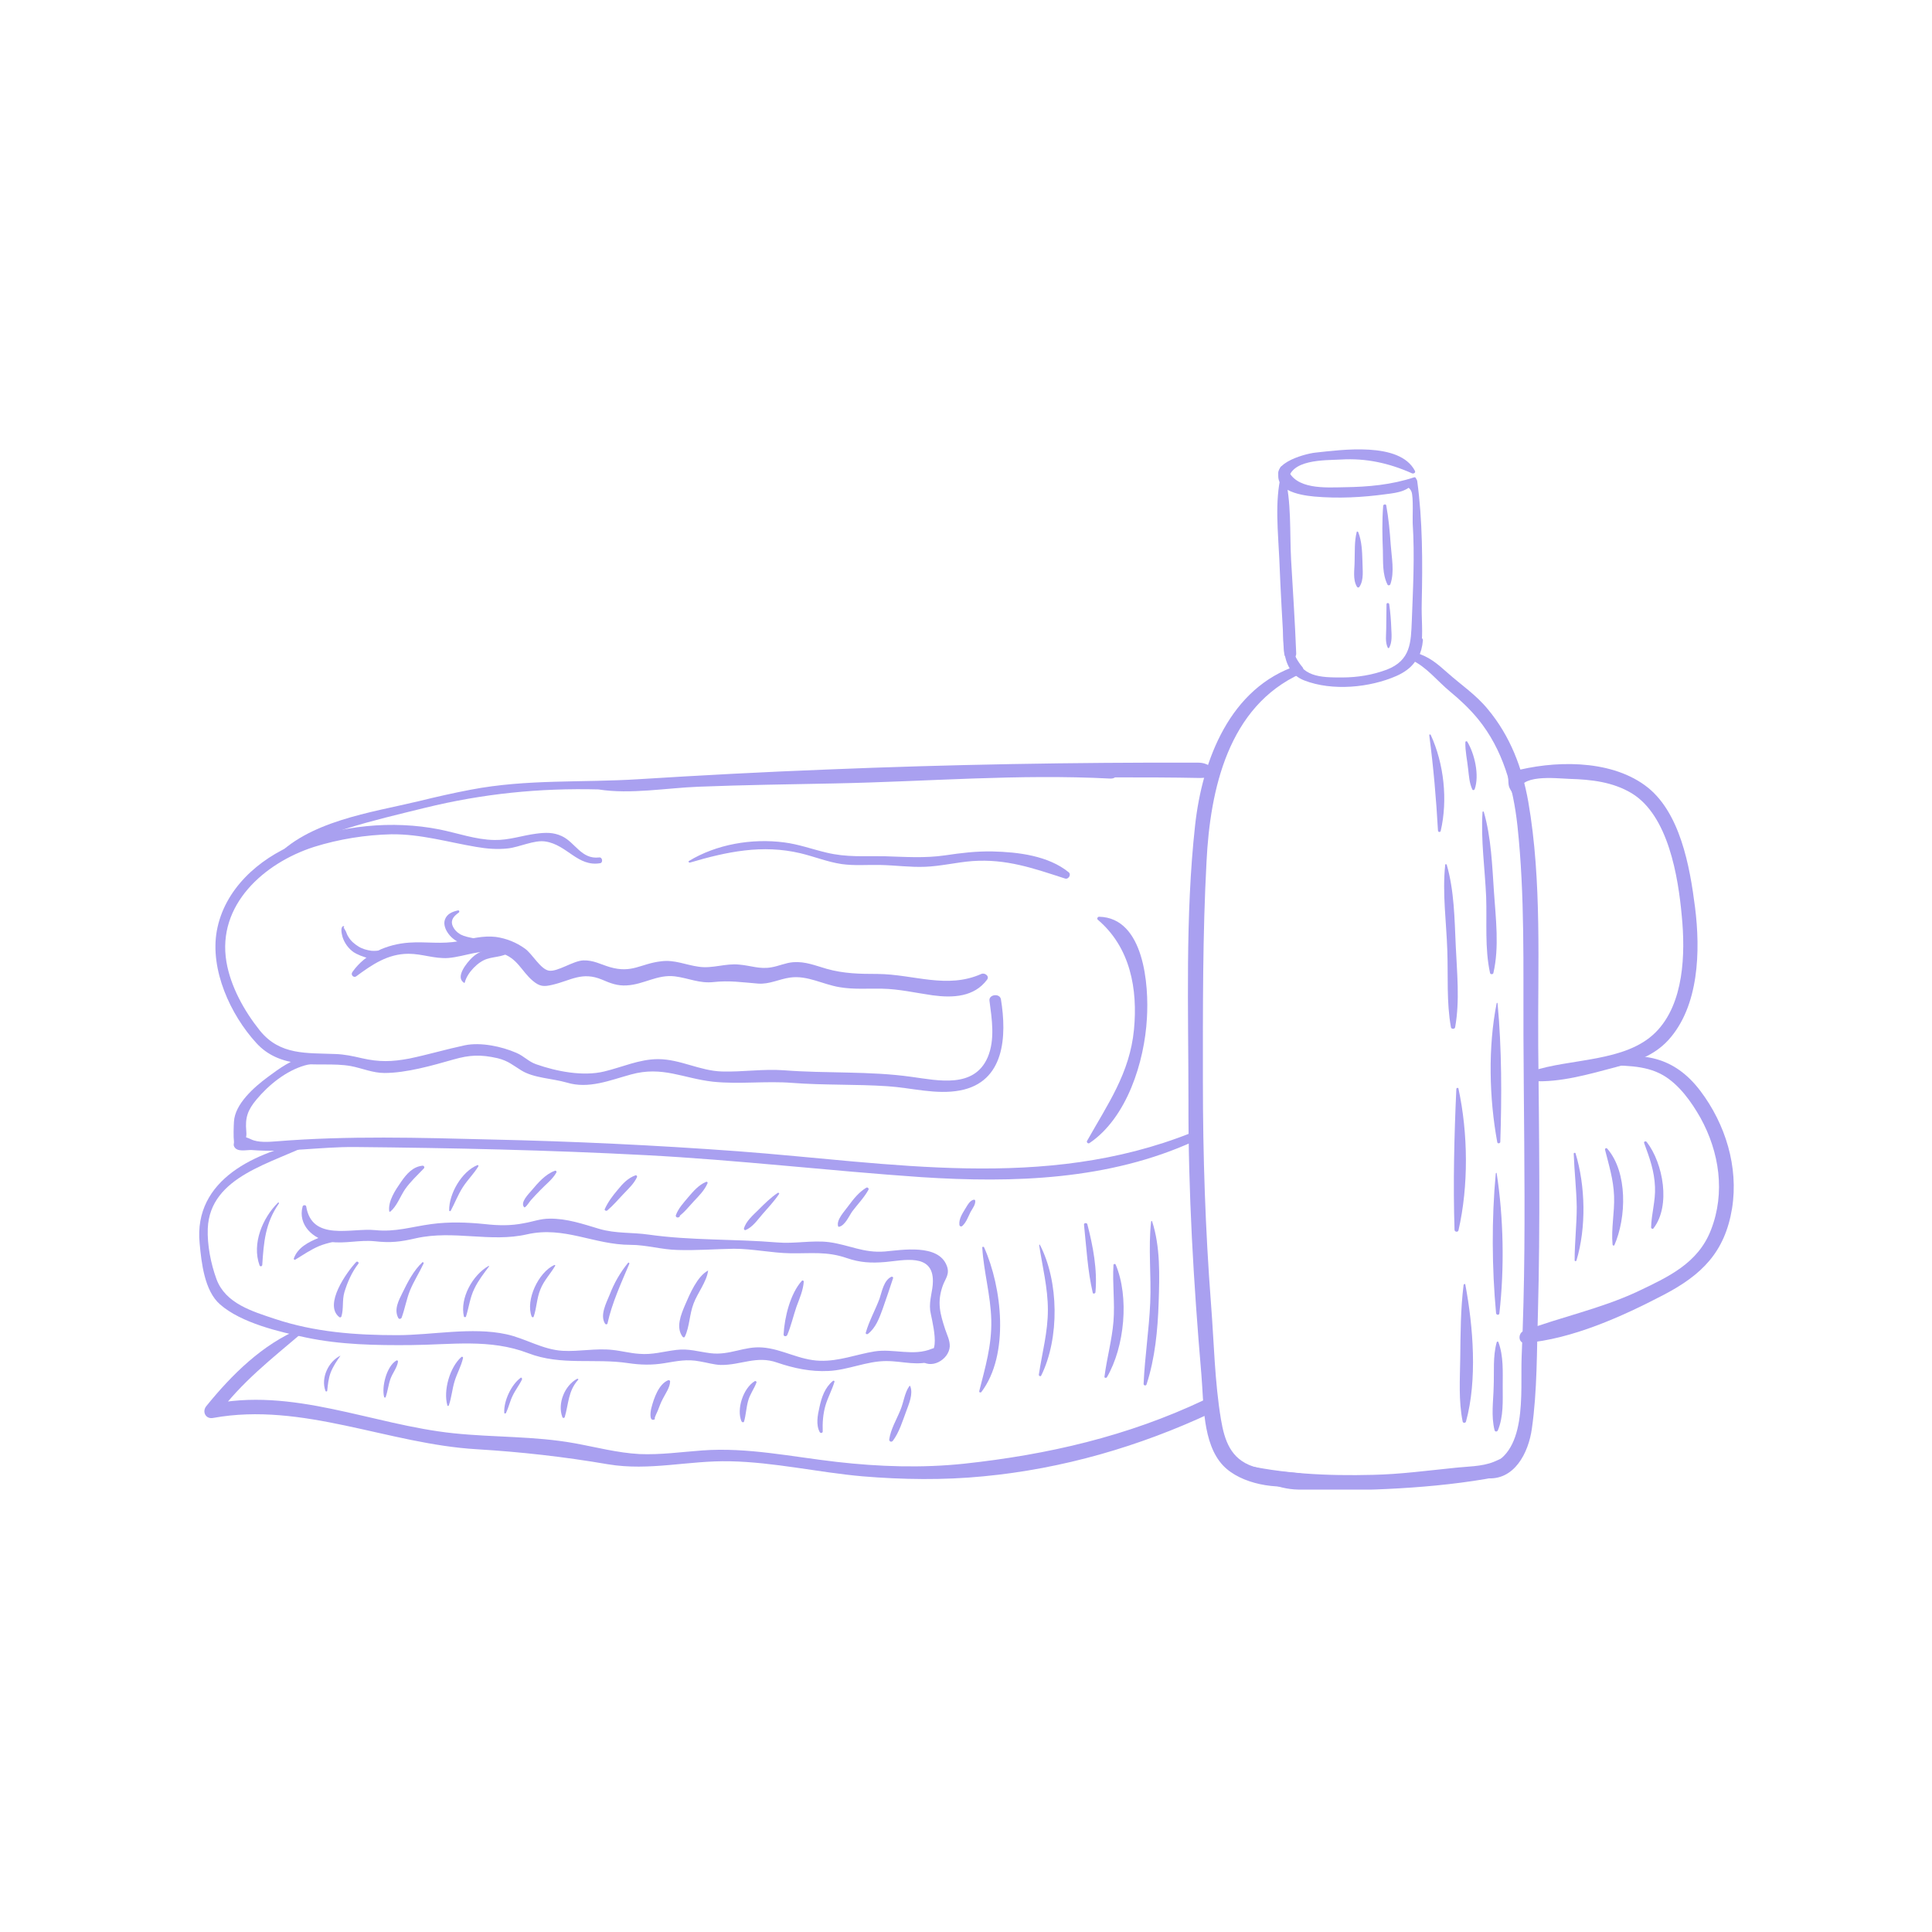 <svg xmlns="http://www.w3.org/2000/svg" xmlns:xlink="http://www.w3.org/1999/xlink" width="400" zoomAndPan="magnify" viewBox="0 0 300 300" height="400" preserveAspectRatio="xMidYMid meet" version="1.0"><defs><clipPath id="068e61fc44"><path d="M 191 226 L 236 226 L 236 231.301 L 191 231.301 Z M 191 226 " clip-rule="nonzero"/></clipPath></defs><path fill="#a9a0f0" d="M 200.152 100.754 C 200.152 102.156 200.434 103.09 201.086 104.352 C 201.227 104.027 201.367 103.652 201.508 103.324 C 190.992 106.738 186.691 118 185.57 128.191 C 184.027 142.258 184.543 156.703 184.543 170.816 C 184.496 185.074 185.336 199.238 186.551 213.445 C 186.926 217.793 186.691 224.148 189.918 227.562 C 192.723 230.504 198.328 231.348 202.117 230.551 C 203.191 230.32 202.816 228.871 201.883 228.777 C 199.453 228.496 196.926 228.496 194.543 227.703 C 191.086 226.531 190.148 223.684 189.59 220.41 C 188.609 214.52 188.516 208.492 188.047 202.508 C 187.16 190.918 186.785 179.512 186.785 167.875 C 186.785 156.516 186.738 145.156 187.348 133.801 C 187.906 122.582 190.711 109.68 202.023 104.586 C 202.348 104.445 202.488 103.887 202.258 103.605 C 201.508 102.719 200.992 101.781 200.621 100.66 C 200.527 100.426 200.152 100.473 200.152 100.754 Z M 200.152 100.754 " fill-opacity="1" fill-rule="nonzero"/><path fill="#a9a0f0" d="M 220.391 99.164 C 219.969 100.055 219.504 100.754 218.941 101.547 C 218.754 101.828 218.895 102.344 219.176 102.484 C 221.465 103.512 223.195 105.754 225.113 107.344 C 226.703 108.652 228.195 110.055 229.504 111.645 C 233.387 116.414 234.973 122.254 235.629 128.238 C 236.797 139.082 236.516 150.113 236.562 161.004 C 236.609 172.035 236.797 183.062 236.703 194.094 C 236.656 199.609 236.516 205.125 236.281 210.641 C 236.051 216.156 237.359 226.207 230.441 227.75 C 229.367 227.98 229.738 229.43 230.676 229.523 C 235.113 230.039 237.359 225.598 237.871 221.812 C 238.715 215.922 238.621 209.754 238.809 203.863 C 239.18 190.074 238.992 176.285 238.855 162.5 C 238.762 149.973 239.461 136.883 237.312 124.5 C 236.375 119.215 234.508 114.309 231.047 110.148 C 229.18 107.859 226.887 106.363 224.738 104.445 C 223.102 102.996 221.934 101.969 219.738 101.316 C 219.879 101.641 220.016 101.969 220.156 102.297 C 220.625 101.316 220.859 100.473 220.953 99.398 C 220.906 99.023 220.531 98.93 220.391 99.164 Z M 220.391 99.164 " fill-opacity="1" fill-rule="nonzero"/><g clip-path="url(#068e61fc44)"><path fill="#a9a0f0" d="M 192.066 227.562 C 194.73 229.523 198.234 231.254 201.602 231.301 C 206.184 231.395 210.809 231.441 215.391 231.207 C 220.391 230.973 225.672 230.504 230.629 229.664 C 232.824 229.289 235.16 228.777 235.066 226.254 C 235.066 226.16 234.973 226.066 234.879 226.066 C 233.617 226.113 233.105 226.531 231.938 227 C 230.066 227.75 227.824 227.703 225.812 227.934 C 221.605 228.355 217.492 228.918 213.238 229.012 C 206.09 229.195 199.125 228.871 192.16 227.234 C 192.02 227.234 191.926 227.469 192.066 227.562 Z M 192.066 227.562 " fill-opacity="1" fill-rule="nonzero"/></g><path fill="#a9a0f0" d="M 219.691 73.082 C 217.305 68.551 208.285 69.859 204.266 70.281 C 202.441 70.465 196.086 72.289 199.453 75.047 C 199.684 75.234 200.012 75.094 200.012 74.812 C 200.199 71.262 205.668 71.496 208.238 71.355 C 212.117 71.121 215.719 71.914 219.27 73.504 C 219.551 73.598 219.879 73.363 219.691 73.082 Z M 219.691 73.082 " fill-opacity="1" fill-rule="nonzero"/><path fill="#a9a0f0" d="M 219.598 74.113 C 216.09 75.281 212.445 75.609 208.754 75.656 C 205.855 75.703 201.086 76.074 199.918 72.758 C 199.777 72.336 199.031 72.102 198.797 72.617 C 197.301 76.074 201.602 76.871 204.078 77.102 C 207.816 77.43 211.512 77.242 215.25 76.73 C 217.121 76.496 218.895 76.262 219.832 74.484 C 219.969 74.301 219.785 74.066 219.598 74.113 Z M 219.598 74.113 " fill-opacity="1" fill-rule="nonzero"/><path fill="#a9a0f0" d="M 198.938 73.691 C 197.91 77.898 198.469 82.664 198.656 86.918 C 198.844 91.734 199.125 96.547 199.406 101.41 C 199.453 102.625 201.367 102.625 201.273 101.41 C 201.086 96.594 200.762 91.781 200.48 86.918 C 200.246 82.617 200.574 77.898 199.453 73.691 C 199.453 73.41 198.984 73.41 198.938 73.691 Z M 198.938 73.691 " fill-opacity="1" fill-rule="nonzero"/><path fill="#a9a0f0" d="M 215.672 75.887 C 217.168 75.75 218.566 74.906 219.176 76.355 C 219.504 77.195 219.316 80.609 219.363 81.262 C 219.691 86.359 219.41 91.406 219.223 96.453 C 219.082 99.727 219.082 102.531 215.344 103.98 C 213.102 104.82 210.762 105.195 208.379 105.195 C 205.105 105.195 201.883 105.195 200.945 101.27 C 200.434 99.117 200.48 96.922 199.918 94.727 C 199.824 94.398 199.359 94.492 199.359 94.816 C 199.359 98.559 198.375 104.074 202.535 105.66 C 206.883 107.344 212.68 106.785 216.84 104.961 C 221.98 102.672 220.625 98.559 220.766 93.602 C 220.906 87.387 220.906 80.797 220.062 74.672 C 220.016 74.438 219.785 74.113 219.504 74.254 C 218.195 74.766 216.887 75.188 215.578 75.656 C 215.531 75.703 215.531 75.887 215.672 75.887 Z M 215.672 75.887 " fill-opacity="1" fill-rule="nonzero"/><path fill="#a9a0f0" d="M 210.668 82.617 C 210.297 84.066 210.391 85.656 210.344 87.152 C 210.344 88.461 210.016 89.957 210.715 91.125 C 210.809 91.266 210.996 91.266 211.09 91.125 C 211.836 90.004 211.559 88.461 211.559 87.152 C 211.512 85.609 211.465 84.066 210.902 82.617 C 210.809 82.527 210.668 82.48 210.668 82.617 Z M 210.668 82.617 " fill-opacity="1" fill-rule="nonzero"/><path fill="#a9a0f0" d="M 214.781 78.551 C 214.594 80.891 214.641 83.18 214.734 85.516 C 214.781 87.293 214.641 89.117 215.438 90.75 C 215.531 90.984 215.855 90.891 215.902 90.703 C 216.559 88.789 216.09 86.594 215.949 84.582 C 215.812 82.527 215.625 80.516 215.25 78.461 C 215.203 78.227 214.781 78.32 214.781 78.551 Z M 214.781 78.551 " fill-opacity="1" fill-rule="nonzero"/><path fill="#a9a0f0" d="M 215.297 93.836 C 215.297 95.098 215.25 96.406 215.25 97.668 C 215.25 98.652 215.062 99.633 215.484 100.566 C 215.531 100.66 215.672 100.66 215.719 100.566 C 216.184 99.68 216.09 98.652 216.043 97.668 C 215.996 96.359 215.902 95.098 215.719 93.836 C 215.719 93.602 215.297 93.555 215.297 93.836 Z M 215.297 93.836 " fill-opacity="1" fill-rule="nonzero"/><path fill="#a9a0f0" d="M 235.863 123.145 C 235.77 120.152 241.426 120.852 243.715 120.945 C 247.078 121.039 250.445 121.414 253.391 123.191 C 259.047 126.648 260.59 136.09 261.148 142.258 C 261.711 148.055 261.523 155.859 257.082 160.301 C 252.41 164.977 243.809 164.32 237.871 166.332 C 237.031 166.613 237.172 167.828 238.059 167.875 C 242.312 168.105 246.754 166.797 250.82 165.723 C 253.949 164.883 256.801 163.949 259.047 161.516 C 263.859 156.234 264.047 147.59 263.207 140.906 C 262.41 134.641 260.914 125.902 255.398 121.926 C 249.793 117.859 241.145 118.094 234.789 119.824 C 234.461 119.918 234.133 120.293 234.18 120.664 C 234.273 122.301 234.18 122.02 235.02 123.422 C 235.301 123.703 235.91 123.562 235.863 123.145 Z M 235.863 123.145 " fill-opacity="1" fill-rule="nonzero"/><path fill="#a9a0f0" d="M 248.621 165.395 C 251.801 165.488 255.352 165.305 258.203 166.938 C 260.727 168.387 262.645 171.098 264.047 173.574 C 266.992 178.906 267.926 185.215 265.684 190.965 C 263.672 196.199 259 198.301 254.184 200.594 C 248.434 203.258 242.453 204.473 236.609 206.668 C 235.676 206.996 235.723 208.633 236.844 208.539 C 244.137 207.93 251.895 204.426 258.344 201.059 C 264.234 197.973 267.832 194.469 268.953 187.645 C 269.984 181.195 267.926 174.559 264.047 169.414 C 259.98 164.039 254.934 163.152 248.574 164.648 C 248.062 164.742 248.203 165.395 248.621 165.395 Z M 248.621 165.395 " fill-opacity="1" fill-rule="nonzero"/><path fill="#a9a0f0" d="M 169.164 177.504 C 175.008 173.574 177.719 164.836 178.09 158.152 C 178.418 153.012 177.672 142.492 170.66 142.352 C 170.426 142.352 170.285 142.68 170.473 142.82 C 175.52 147.121 176.688 153.57 176.082 159.883 C 175.426 166.66 172.016 171.426 168.789 177.176 C 168.695 177.363 168.93 177.641 169.164 177.504 Z M 169.164 177.504 " fill-opacity="1" fill-rule="nonzero"/><path fill="#a9a0f0" d="M 55.305 151.609 C 57.781 149.785 60.211 148.102 63.438 148.102 C 65.539 148.102 67.457 148.898 69.605 148.758 C 72.316 148.523 74.934 147.215 77.691 147.961 C 80.355 148.711 80.918 150.766 82.742 152.309 C 83.816 153.195 84.422 153.242 85.777 152.918 C 88.629 152.262 90.359 150.812 93.492 152.121 C 94.801 152.684 95.875 153.105 97.324 153.012 C 99.988 152.871 102.043 151.281 104.801 151.609 C 106.953 151.887 108.59 152.73 110.785 152.496 C 113.262 152.215 115.273 152.543 117.703 152.73 C 119.477 152.871 120.973 152.027 122.703 151.793 C 125.367 151.422 127.797 152.871 130.367 153.289 C 132.566 153.664 134.762 153.477 136.961 153.523 C 139.625 153.57 142.195 154.18 144.812 154.551 C 147.945 154.973 151.262 154.832 153.273 152.121 C 153.691 151.562 152.898 151 152.383 151.234 C 147.008 153.617 141.867 151.281 136.258 151.234 C 133.5 151.234 131.023 151.188 128.359 150.438 C 126.582 149.926 125.039 149.27 123.172 149.41 C 121.957 149.504 120.926 150.02 119.758 150.207 C 117.984 150.531 116.535 149.926 114.805 149.785 C 112.656 149.551 110.645 150.438 108.496 150.113 C 106.438 149.832 104.754 148.992 102.652 149.27 C 99.426 149.645 98.164 151.188 94.66 150.16 C 93.258 149.738 92.137 149.082 90.594 149.129 C 89.004 149.176 86.574 150.953 85.219 150.719 C 83.91 150.484 82.648 148.102 81.523 147.309 C 80.168 146.328 78.629 145.719 76.992 145.484 C 75.027 145.25 73.16 145.766 71.242 146.141 C 68.578 146.652 66.195 146.188 63.531 146.371 C 60.117 146.605 56.754 148.055 54.742 150.906 C 54.367 151.375 54.93 151.887 55.305 151.609 Z M 55.305 151.609 " fill-opacity="1" fill-rule="nonzero"/><path fill="#a9a0f0" d="M 71.102 141.371 C 70.262 141.559 69.418 141.887 69.094 142.773 C 68.812 143.523 69.188 144.41 69.652 145.016 C 70.168 145.719 70.914 146.234 71.758 146.512 C 72.457 146.746 73.672 147.168 74.234 146.465 C 74.281 146.371 74.328 146.281 74.281 146.188 C 74.094 145.859 73.812 145.766 73.438 145.672 C 72.785 145.531 72.176 145.438 71.523 145.109 C 70.961 144.785 70.496 144.316 70.262 143.707 C 69.934 142.773 70.543 142.215 71.242 141.699 C 71.383 141.605 71.336 141.324 71.102 141.371 Z M 71.102 141.371 " fill-opacity="1" fill-rule="nonzero"/><path fill="#a9a0f0" d="M 72.176 152.543 C 72.551 151.047 74.234 149.316 75.637 148.898 C 76.898 148.477 78.582 148.617 79.469 147.496 C 79.562 147.402 79.562 147.262 79.422 147.215 C 78.488 146.746 77.457 147.074 76.477 147.262 C 75.309 147.496 74.234 147.82 73.344 148.664 C 72.551 149.41 70.633 151.703 72.035 152.59 C 72.035 152.684 72.129 152.637 72.176 152.543 Z M 72.176 152.543 " fill-opacity="1" fill-rule="nonzero"/><path fill="#a9a0f0" d="M 53.34 143.988 C 53.387 143.988 53.434 143.941 53.434 143.941 C 53.434 143.941 53.434 143.941 53.434 143.895 C 53.434 143.801 53.34 143.801 53.293 143.801 C 52.781 144.035 53.105 145.156 53.199 145.531 C 53.527 146.512 54.137 147.309 54.93 147.867 C 55.77 148.43 59.324 149.879 59.371 147.82 C 59.371 147.727 59.277 147.637 59.184 147.637 C 58.668 147.59 58.203 147.684 57.688 147.637 C 56.988 147.543 56.285 147.355 55.676 146.98 C 55.07 146.605 54.508 146.141 54.137 145.531 C 53.949 145.25 53.809 144.926 53.715 144.645 C 53.715 144.645 53.293 143.895 53.34 143.988 C 53.293 143.988 53.34 144.035 53.34 143.988 Z M 53.34 143.988 " fill-opacity="1" fill-rule="nonzero"/><path fill="#a9a0f0" d="M 93.023 133.145 C 90.266 133.473 89.285 130.762 87.227 129.828 C 85.918 129.219 84.703 129.266 83.254 129.453 C 81.059 129.734 79.047 130.48 76.758 130.434 C 73.859 130.387 71.055 129.359 68.25 128.797 C 60.961 127.348 52.828 128.145 45.957 130.996 C 40.113 133.379 34.832 138.102 33.664 144.551 C 32.59 150.578 35.766 157.543 39.785 161.938 C 41.562 163.902 43.758 164.742 46.375 165.117 C 49.086 165.488 51.797 165.07 54.461 165.535 C 56.191 165.863 57.875 166.613 59.699 166.613 C 63.109 166.613 67.176 165.441 70.449 164.508 C 72.926 163.809 74.609 163.715 77.273 164.32 C 78.953 164.742 79.609 165.395 80.918 166.191 C 82.832 167.406 85.777 167.453 88.023 168.105 C 91.434 169.137 94.707 167.734 97.977 166.844 C 102.887 165.488 106.062 167.453 110.738 167.969 C 114.805 168.387 118.965 167.828 123.031 168.152 C 127.938 168.527 132.895 168.34 137.801 168.668 C 141.492 168.902 145.371 170.023 149.066 169.324 C 156.031 168.016 156.355 160.863 155.422 155.16 C 155.234 154.18 153.504 154.414 153.645 155.395 C 154.02 158.246 154.535 161.422 153.367 164.18 C 151.262 169.043 145.699 167.781 141.586 167.219 C 134.996 166.285 128.312 166.707 121.723 166.191 C 118.449 165.957 115.32 166.473 112.094 166.379 C 108.68 166.285 105.598 164.461 102.184 164.461 C 99.285 164.461 96.574 165.723 93.816 166.379 C 90.547 167.172 86.434 166.379 83.254 165.258 C 82.039 164.836 81.387 163.996 80.168 163.48 C 77.926 162.5 74.652 161.797 72.176 162.312 C 69.324 162.918 66.477 163.762 63.578 164.367 C 60.867 164.883 58.855 164.93 56.191 164.32 C 54.789 163.996 53.527 163.715 52.078 163.668 C 47.637 163.48 43.477 163.902 40.348 160.02 C 37.918 156.984 35.812 153.195 35.16 149.363 C 33.664 140.484 41.047 133.988 48.762 131.508 C 52.641 130.293 56.754 129.641 60.773 129.547 C 65.352 129.5 69.512 130.762 73.953 131.508 C 75.59 131.789 77.18 131.93 78.859 131.742 C 80.637 131.555 82.973 130.387 84.703 130.668 C 88.07 131.184 89.703 134.641 93.211 134.035 C 93.676 133.941 93.539 133.051 93.023 133.145 Z M 93.023 133.145 " fill-opacity="1" fill-rule="nonzero"/><path fill="#a9a0f0" d="M 107.141 133.941 C 112.84 132.258 118.355 131.09 124.293 132.492 C 126.441 133.004 128.5 133.848 130.695 134.172 C 132.707 134.453 134.668 134.266 136.68 134.312 C 139.016 134.359 141.352 134.688 143.645 134.594 C 146.121 134.5 148.551 133.895 150.98 133.707 C 156.262 133.332 160.469 134.828 165.379 136.418 C 165.891 136.605 166.406 135.809 165.938 135.438 C 162.762 132.863 158.086 132.305 154.113 132.211 C 151.59 132.164 149.254 132.445 146.773 132.816 C 143.551 133.285 140.559 133.051 137.332 132.957 C 134.25 132.91 131.445 133.145 128.359 132.398 C 126.164 131.883 124.012 131.09 121.77 130.809 C 116.766 130.152 111.254 131.09 106.953 133.707 C 106.859 133.754 106.953 133.988 107.141 133.941 Z M 107.141 133.941 " fill-opacity="1" fill-rule="nonzero"/><path fill="#a9a0f0" d="M 54.09 164.273 C 52.078 164.602 49.742 163.715 47.543 164.086 C 45.301 164.461 43.387 165.91 41.609 167.219 C 39.457 168.809 36.469 171.426 36.328 174.184 C 36.281 174.93 36.234 176.566 36.328 177.223 C 36.375 177.547 36.188 177.734 36.375 178.062 C 36.84 178.949 38.289 178.531 39.086 178.578 C 44.367 178.996 49.742 178.062 55.117 178.109 C 70.168 178.25 85.219 178.578 100.27 179.371 C 114.57 180.121 128.734 181.801 143.035 182.785 C 157.387 183.719 172.25 183.25 185.477 177.176 C 186.176 176.848 185.664 175.633 184.961 175.914 C 162.059 185.027 138.363 180.539 114.57 178.766 C 101.812 177.828 89.051 177.223 76.242 176.941 C 65.121 176.66 53.996 176.332 42.965 177.223 C 41.75 177.316 40.066 177.457 38.945 176.895 C 37.777 176.332 38.383 177.035 38.242 175.633 C 38.055 173.574 38.43 172.406 39.832 170.727 C 41.75 168.434 44.414 166.285 47.312 165.441 C 49.648 164.789 52.078 165.488 54.23 164.883 C 54.602 164.742 54.461 164.227 54.09 164.273 Z M 54.09 164.273 " fill-opacity="1" fill-rule="nonzero"/><path fill="#a9a0f0" d="M 46.984 187.363 C 46.234 190.168 48.574 192.414 51.285 192.832 C 53.527 193.16 55.816 192.504 58.156 192.738 C 60.68 193.02 62.176 192.832 64.605 192.273 C 70.496 190.965 76.148 192.973 81.852 191.664 C 87.648 190.355 92.23 193.301 97.93 193.301 C 100.363 193.301 102.746 194.047 105.223 194.094 C 108.168 194.188 111.066 193.953 113.965 193.906 C 116.906 193.906 119.805 194.562 122.75 194.609 C 125.93 194.656 128.406 194.281 131.492 195.355 C 133.547 196.059 135.277 196.152 137.473 195.965 C 140.23 195.73 144.906 194.516 144.859 198.957 C 144.859 200.453 144.25 201.855 144.438 203.488 C 144.578 204.613 146.449 211.016 143.504 209.988 C 142.848 209.754 142.43 210.641 142.848 211.109 C 144.484 212.793 147.336 211.156 147.477 209.098 C 147.523 208.164 147.055 207.277 146.773 206.434 C 145.98 204.004 145.465 202.227 146.402 199.609 C 146.82 198.488 147.523 197.836 147.008 196.527 C 145.699 193.113 140.09 194.094 137.426 194.328 C 134.109 194.609 131.863 193.301 128.734 192.879 C 126.07 192.551 123.406 193.16 120.695 192.926 C 114.012 192.367 107.324 192.645 100.734 191.711 C 98.117 191.336 95.641 191.57 93.07 190.824 C 90.547 190.074 88.023 189.188 85.312 189.234 C 83.91 189.234 82.742 189.703 81.387 189.934 C 79.281 190.355 77.41 190.309 75.262 190.074 C 72.504 189.793 69.746 189.703 66.988 190.074 C 63.855 190.496 61.426 191.336 58.25 191.012 C 54.555 190.637 48.434 192.832 47.543 187.316 C 47.5 187.082 47.031 187.082 46.984 187.363 Z M 46.984 187.363 " fill-opacity="1" fill-rule="nonzero"/><path fill="#a9a0f0" d="M 48.293 177.176 C 39.832 178.766 30.016 183.109 31 193.066 C 31.277 196.059 31.746 200.453 34.176 202.555 C 37.496 205.453 43.387 206.809 47.543 207.695 C 52.875 208.816 58.344 208.91 63.809 208.863 C 70.074 208.816 76.055 207.836 82.039 210.129 C 87.133 212.09 92.277 210.875 97.559 211.668 C 99.473 211.949 101.25 211.996 103.211 211.668 C 105.176 211.344 106.672 211.016 108.633 211.391 C 109.758 211.574 110.785 211.902 111.906 211.949 C 115.039 211.996 117.469 210.453 120.648 211.574 C 123.266 212.465 125.883 213.023 128.641 212.883 C 131.676 212.746 134.574 211.344 137.613 211.344 C 140.324 211.344 142.523 212.23 145.188 211.203 C 146.262 210.781 145.793 208.957 144.719 209.426 C 141.82 210.641 138.781 209.379 135.789 209.848 C 132.941 210.312 130.32 211.391 127.332 211.297 C 124.105 211.203 121.488 209.473 118.402 209.238 C 115.551 209.004 113.309 210.5 110.316 210.125 C 108.449 209.895 106.953 209.379 105.035 209.613 C 103.027 209.848 101.297 210.406 99.238 210.219 C 97.836 210.129 96.48 209.754 95.078 209.613 C 92.508 209.332 89.938 209.895 87.367 209.754 C 84.234 209.566 81.617 207.836 78.629 207.184 C 73.254 206.016 67.129 207.324 61.66 207.324 C 55.211 207.324 48.855 206.855 42.684 204.797 C 39.18 203.629 35.02 202.414 33.617 198.629 C 32.727 196.199 32.168 193.301 32.262 190.777 C 32.59 182.551 42.449 180.633 48.434 177.504 C 48.621 177.41 48.48 177.129 48.293 177.176 Z M 48.293 177.176 " fill-opacity="1" fill-rule="nonzero"/><path fill="#a9a0f0" d="M 45.863 195.59 C 47.078 194.844 48.246 194.047 49.555 193.488 C 50.957 192.926 52.359 192.738 53.762 192.273 C 53.996 192.18 54.09 191.945 53.902 191.758 C 52.734 190.543 50.77 191.664 49.461 192.227 C 47.871 192.879 46.234 193.723 45.629 195.402 C 45.582 195.543 45.723 195.684 45.863 195.59 Z M 45.863 195.59 " fill-opacity="1" fill-rule="nonzero"/><path fill="#a9a0f0" d="M 46.656 206.293 C 40.766 208.727 36 213.445 32.027 218.352 C 31.324 219.242 31.98 220.41 33.102 220.176 C 46.984 217.652 60.305 224.242 74.047 225.039 C 80.965 225.457 87.602 226.207 94.426 227.375 C 100.875 228.449 106.906 226.766 113.355 226.906 C 120.273 227.047 127.051 228.637 133.922 229.242 C 140.09 229.758 146.543 229.852 152.711 229.242 C 165.004 228.074 176.922 224.617 188.094 219.383 C 189.402 218.773 188.281 216.766 186.926 217.418 C 175.055 223.027 162.715 225.879 149.719 227.281 C 143.129 227.98 136.445 227.75 129.902 227 C 122.938 226.207 116.066 224.711 109.055 225.223 C 105.832 225.457 102.559 225.926 99.285 225.785 C 95.875 225.598 92.555 224.711 89.191 224.102 C 82.973 222.98 76.711 223.215 70.449 222.559 C 57.781 221.25 45.395 215.27 32.496 218.121 C 32.914 218.633 33.336 219.195 33.758 219.707 C 37.496 214.613 42.215 210.969 46.984 206.902 C 47.219 206.621 46.938 206.152 46.656 206.293 Z M 46.656 206.293 " fill-opacity="1" fill-rule="nonzero"/><path fill="#a9a0f0" d="M 152.523 193.723 C 152.758 197.508 153.832 201.152 153.926 204.984 C 154.02 208.863 152.992 212.324 152.055 216.016 C 152.012 216.203 152.242 216.297 152.383 216.156 C 156.777 210.359 155.609 199.938 152.805 193.676 C 152.711 193.535 152.523 193.582 152.523 193.723 Z M 152.523 193.723 " fill-opacity="1" fill-rule="nonzero"/><path fill="#a9a0f0" d="M 161.359 193.348 C 161.871 196.711 162.715 199.984 162.715 203.395 C 162.715 206.855 161.824 210.035 161.312 213.445 C 161.266 213.633 161.59 213.82 161.684 213.586 C 164.535 207.789 164.441 198.957 161.453 193.254 C 161.453 193.254 161.359 193.254 161.359 193.348 Z M 161.359 193.348 " fill-opacity="1" fill-rule="nonzero"/><path fill="#a9a0f0" d="M 168.324 190.168 C 168.695 193.676 168.883 197.32 169.68 200.73 C 169.723 200.965 170.051 200.871 170.098 200.684 C 170.426 197.18 169.723 193.488 168.836 190.074 C 168.742 189.84 168.277 189.887 168.324 190.168 Z M 168.324 190.168 " fill-opacity="1" fill-rule="nonzero"/><path fill="#a9a0f0" d="M 172.902 196.387 C 172.715 199.328 173.137 202.227 172.902 205.172 C 172.668 208.07 171.875 210.875 171.5 213.773 C 171.453 213.961 171.781 214.008 171.875 213.867 C 174.633 209.145 175.379 201.387 173.23 196.34 C 173.137 196.199 172.902 196.293 172.902 196.387 Z M 172.902 196.387 " fill-opacity="1" fill-rule="nonzero"/><path fill="#a9a0f0" d="M 178.746 189.656 C 178.277 193.816 178.793 198.113 178.605 202.32 C 178.418 206.527 177.766 210.688 177.578 214.895 C 177.578 215.176 177.996 215.223 178.043 214.941 C 179.352 210.922 179.773 206.527 179.914 202.273 C 180.055 198.113 180.195 193.582 178.887 189.609 C 178.887 189.562 178.793 189.609 178.746 189.656 Z M 178.746 189.656 " fill-opacity="1" fill-rule="nonzero"/><path fill="#a9a0f0" d="M 151.262 186.289 C 150.609 186.336 150.188 187.223 149.859 187.738 C 149.438 188.438 148.879 189.281 148.973 190.168 C 148.973 190.402 149.254 190.543 149.438 190.355 C 150.047 189.793 150.328 188.953 150.699 188.207 C 150.98 187.691 151.59 186.945 151.402 186.336 C 151.355 186.336 151.309 186.289 151.262 186.289 Z M 151.262 186.289 " fill-opacity="1" fill-rule="nonzero"/><path fill="#a9a0f0" d="M 244.367 179.137 C 244.461 181.895 244.789 184.652 244.836 187.41 C 244.836 190.168 244.508 192.926 244.508 195.684 C 244.508 195.871 244.742 195.871 244.789 195.73 C 246.332 190.637 246.191 184.141 244.648 179.09 C 244.602 178.949 244.367 178.996 244.367 179.137 Z M 244.367 179.137 " fill-opacity="1" fill-rule="nonzero"/><path fill="#a9a0f0" d="M 250.68 193.348 C 252.547 189.094 252.781 182.035 249.559 178.344 C 249.418 178.203 249.184 178.344 249.23 178.531 C 249.836 180.961 250.539 183.156 250.633 185.727 C 250.727 188.254 250.164 190.73 250.398 193.254 C 250.398 193.395 250.586 193.488 250.68 193.348 Z M 250.68 193.348 " fill-opacity="1" fill-rule="nonzero"/><path fill="#a9a0f0" d="M 255.305 177.504 C 256.148 179.793 256.895 181.848 256.988 184.328 C 257.082 186.477 256.43 188.484 256.383 190.59 C 256.383 190.777 256.66 190.918 256.754 190.73 C 259.465 187.223 258.25 180.633 255.727 177.363 C 255.586 177.129 255.211 177.223 255.305 177.504 Z M 255.305 177.504 " fill-opacity="1" fill-rule="nonzero"/><path fill="#a9a0f0" d="M 138.41 198.254 C 137.238 198.816 136.961 200.5 136.586 201.621 C 135.93 203.395 134.949 205.125 134.434 206.949 C 134.391 207.137 134.621 207.23 134.762 207.137 C 136.023 206.152 136.539 204.66 137.055 203.258 C 137.613 201.668 138.176 200.031 138.688 198.441 C 138.688 198.301 138.547 198.207 138.41 198.254 Z M 138.41 198.254 " fill-opacity="1" fill-rule="nonzero"/><path fill="#a9a0f0" d="M 122.234 207.324 C 122.844 205.875 123.172 204.379 123.684 202.883 C 124.152 201.621 124.715 200.359 124.809 199.004 C 124.809 198.863 124.621 198.77 124.527 198.863 C 122.703 200.871 121.816 204.566 121.676 207.23 C 121.676 207.555 122.098 207.555 122.234 207.324 Z M 122.234 207.324 " fill-opacity="1" fill-rule="nonzero"/><path fill="#a9a0f0" d="M 109.898 197.32 C 108.262 198.207 107.094 200.965 106.391 202.602 C 105.738 204.145 104.895 206.152 106.016 207.602 C 106.109 207.695 106.297 207.695 106.344 207.555 C 107.094 205.969 107.047 204.098 107.699 202.414 C 108.309 200.777 109.711 199.051 109.945 197.367 C 109.988 197.32 109.945 197.273 109.898 197.32 Z M 109.898 197.32 " fill-opacity="1" fill-rule="nonzero"/><path fill="#a9a0f0" d="M 97.512 196.105 C 96.297 197.602 95.359 199.238 94.66 201.059 C 94.145 202.32 93.117 204.238 93.957 205.547 C 94.051 205.688 94.285 205.688 94.332 205.5 C 95.035 202.32 96.434 199.281 97.699 196.293 C 97.789 196.152 97.652 195.965 97.512 196.105 Z M 97.512 196.105 " fill-opacity="1" fill-rule="nonzero"/><path fill="#a9a0f0" d="M 86.059 196.434 C 83.629 197.555 81.57 201.855 82.555 204.426 C 82.602 204.566 82.832 204.613 82.879 204.426 C 83.348 203.023 83.348 201.574 83.91 200.219 C 84.469 198.816 85.453 197.836 86.199 196.57 C 86.293 196.527 86.152 196.387 86.059 196.434 Z M 86.059 196.434 " fill-opacity="1" fill-rule="nonzero"/><path fill="#a9a0f0" d="M 75.871 196.57 C 73.391 197.973 71.383 201.574 72.035 204.426 C 72.082 204.566 72.316 204.566 72.363 204.426 C 72.832 202.93 72.973 201.48 73.672 200.078 C 74.281 198.816 75.121 197.742 75.965 196.617 C 75.965 196.617 75.918 196.57 75.871 196.57 Z M 75.871 196.57 " fill-opacity="1" fill-rule="nonzero"/><path fill="#a9a0f0" d="M 65.586 196.012 C 64.23 197.273 63.297 199.098 62.5 200.73 C 61.895 201.949 61.145 203.348 61.848 204.66 C 61.988 204.891 62.27 204.797 62.363 204.613 C 62.875 203.211 63.109 201.762 63.672 200.359 C 64.277 198.91 65.121 197.602 65.773 196.199 C 65.82 196.059 65.68 195.918 65.586 196.012 Z M 65.586 196.012 " fill-opacity="1" fill-rule="nonzero"/><path fill="#a9a0f0" d="M 55.305 195.965 C 53.855 197.508 50.211 202.602 52.688 204.52 C 52.781 204.613 52.965 204.566 53.012 204.426 C 53.387 203.211 53.105 201.902 53.48 200.641 C 53.949 199.098 54.648 197.508 55.633 196.246 C 55.816 196.059 55.492 195.777 55.305 195.965 Z M 55.305 195.965 " fill-opacity="1" fill-rule="nonzero"/><path fill="#a9a0f0" d="M 43.152 186.758 C 40.766 189.141 39.086 193.113 40.301 196.48 C 40.395 196.711 40.676 196.664 40.723 196.434 C 40.953 192.879 41.188 189.934 43.293 186.898 C 43.387 186.758 43.246 186.664 43.152 186.758 Z M 43.152 186.758 " fill-opacity="1" fill-rule="nonzero"/><path fill="#a9a0f0" d="M 60.586 188.16 C 61.613 187.316 62.129 185.82 62.875 184.699 C 63.719 183.484 64.793 182.504 65.82 181.43 C 65.961 181.289 65.867 181.008 65.633 181.008 C 64.09 181.148 63.109 182.316 62.27 183.531 C 61.426 184.746 60.211 186.523 60.445 188.113 C 60.492 188.16 60.539 188.16 60.586 188.16 Z M 60.586 188.16 " fill-opacity="1" fill-rule="nonzero"/><path fill="#a9a0f0" d="M 69.98 188.02 C 70.633 186.805 71.102 185.543 71.852 184.371 C 72.598 183.203 73.578 182.27 74.281 181.102 C 74.328 181.008 74.234 180.867 74.141 180.914 C 71.711 181.895 69.699 185.355 69.746 187.973 C 69.746 188.066 69.934 188.113 69.98 188.02 Z M 69.98 188.02 " fill-opacity="1" fill-rule="nonzero"/><path fill="#a9a0f0" d="M 81.523 187.457 C 81.898 187.176 82.133 186.711 82.461 186.336 C 82.926 185.82 83.395 185.309 83.91 184.793 C 84.75 183.906 85.777 183.156 86.387 182.082 C 86.48 181.941 86.34 181.707 86.152 181.801 C 84.703 182.316 83.535 183.672 82.555 184.84 C 82.086 185.402 80.73 186.711 81.387 187.457 C 81.434 187.504 81.477 187.457 81.523 187.457 Z M 81.523 187.457 " fill-opacity="1" fill-rule="nonzero"/><path fill="#a9a0f0" d="M 94.285 187.973 C 95.219 187.176 95.969 186.289 96.809 185.402 C 97.605 184.559 98.398 183.859 98.914 182.785 C 98.961 182.645 98.867 182.457 98.68 182.504 C 97.512 182.926 96.715 183.766 95.922 184.746 C 95.125 185.684 94.426 186.617 93.91 187.738 C 93.816 187.973 94.145 188.066 94.285 187.973 Z M 94.285 187.973 " fill-opacity="1" fill-rule="nonzero"/><path fill="#a9a0f0" d="M 105.504 188.719 C 105.457 188.672 105.457 188.672 105.41 188.625 C 105.363 188.719 105.363 188.859 105.316 188.953 C 106.25 188.301 107 187.316 107.746 186.523 C 108.543 185.684 109.383 184.84 109.852 183.766 C 109.945 183.578 109.758 183.438 109.617 183.531 C 108.496 184 107.652 184.98 106.859 185.914 C 106.156 186.758 105.316 187.645 104.941 188.719 C 104.895 188.859 105.035 189.047 105.176 189.047 C 105.363 189.047 105.363 189.047 105.504 188.953 C 105.598 188.859 105.598 188.766 105.504 188.719 Z M 105.504 188.719 " fill-opacity="1" fill-rule="nonzero"/><path fill="#a9a0f0" d="M 115.738 191.012 C 116.859 190.59 117.656 189.375 118.402 188.531 C 119.293 187.504 120.227 186.523 120.973 185.402 C 121.066 185.309 120.879 185.168 120.789 185.215 C 119.664 185.961 118.684 186.945 117.75 187.879 C 116.953 188.672 115.785 189.656 115.504 190.824 C 115.551 190.918 115.645 191.059 115.738 191.012 Z M 115.738 191.012 " fill-opacity="1" fill-rule="nonzero"/><path fill="#a9a0f0" d="M 130.277 190.496 C 131.211 190.309 131.816 188.859 132.332 188.113 C 133.172 186.992 134.156 186.008 134.855 184.746 C 134.949 184.559 134.762 184.328 134.527 184.418 C 133.359 185.121 132.52 186.195 131.723 187.27 C 131.164 188.066 129.855 189.375 130.137 190.402 C 130.184 190.496 130.23 190.496 130.277 190.496 Z M 130.277 190.496 " fill-opacity="1" fill-rule="nonzero"/><path fill="#a9a0f0" d="M 141.211 215.223 C 140.465 216.25 140.324 217.746 139.812 218.961 C 139.203 220.457 138.316 221.906 138.082 223.496 C 138.035 223.82 138.41 224.008 138.641 223.727 C 139.625 222.418 140.137 220.691 140.699 219.195 C 141.121 218.027 141.82 216.484 141.352 215.27 C 141.305 215.176 141.258 215.176 141.211 215.223 Z M 141.211 215.223 " fill-opacity="1" fill-rule="nonzero"/><path fill="#a9a0f0" d="M 127.75 222.281 C 127.703 220.926 127.797 219.57 128.172 218.262 C 128.547 216.996 129.199 215.828 129.574 214.566 C 129.621 214.426 129.434 214.332 129.34 214.426 C 128.078 215.457 127.566 216.996 127.238 218.539 C 126.957 219.754 126.676 221.25 127.285 222.371 C 127.426 222.605 127.75 222.512 127.75 222.281 Z M 127.75 222.281 " fill-opacity="1" fill-rule="nonzero"/><path fill="#a9a0f0" d="M 117.188 214.473 C 115.41 215.551 114.336 218.82 115.133 220.691 C 115.227 220.879 115.504 220.926 115.551 220.691 C 115.832 219.66 115.879 218.586 116.16 217.559 C 116.441 216.484 117.094 215.688 117.469 214.66 C 117.516 214.52 117.281 214.379 117.188 214.473 Z M 117.188 214.473 " fill-opacity="1" fill-rule="nonzero"/><path fill="#a9a0f0" d="M 101.672 220.223 C 101.625 220.129 102.09 219.148 102.137 219.055 C 102.371 218.445 102.605 217.793 102.934 217.184 C 103.352 216.344 104.008 215.504 104.055 214.52 C 104.055 214.332 103.867 214.285 103.727 214.332 C 102.277 214.941 101.531 217.137 101.156 218.586 C 101.062 218.867 100.688 220.832 101.625 220.41 C 101.719 220.363 101.672 220.27 101.672 220.223 Z M 101.672 220.223 " fill-opacity="1" fill-rule="nonzero"/><path fill="#a9a0f0" d="M 89.609 214.102 C 87.695 215.129 86.527 217.934 87.32 220.035 C 87.367 220.223 87.648 220.223 87.695 220.035 C 88.301 217.98 88.211 216.016 89.75 214.285 C 89.891 214.195 89.75 214.055 89.609 214.102 Z M 89.609 214.102 " fill-opacity="1" fill-rule="nonzero"/><path fill="#a9a0f0" d="M 78.582 219.383 C 79 218.492 79.188 217.559 79.609 216.719 C 80.031 215.828 80.637 215.082 81.059 214.195 C 81.105 214.055 80.965 213.82 80.824 213.961 C 79.375 215.035 78.207 217.559 78.301 219.336 C 78.254 219.477 78.488 219.57 78.582 219.383 Z M 78.582 219.383 " fill-opacity="1" fill-rule="nonzero"/><path fill="#a9a0f0" d="M 69.699 218.215 C 70.121 216.996 70.215 215.688 70.59 214.473 C 70.961 213.258 71.617 212.137 71.898 210.875 C 71.945 210.734 71.758 210.594 71.617 210.734 C 69.84 212.324 68.812 215.922 69.465 218.215 C 69.465 218.352 69.652 218.352 69.699 218.215 Z M 69.699 218.215 " fill-opacity="1" fill-rule="nonzero"/><path fill="#a9a0f0" d="M 59.883 216.949 C 60.211 216.016 60.305 215.035 60.633 214.102 C 60.961 213.211 61.66 212.371 61.801 211.438 C 61.801 211.297 61.707 211.203 61.566 211.25 C 60.023 212.137 59.23 215.363 59.652 216.949 C 59.742 217.043 59.836 217.043 59.883 216.949 Z M 59.883 216.949 " fill-opacity="1" fill-rule="nonzero"/><path fill="#a9a0f0" d="M 52.875 210.5 C 51.004 211.391 49.789 213.961 50.535 215.969 C 50.582 216.109 50.816 216.109 50.816 215.922 C 50.91 214.988 51.004 214.055 51.332 213.164 C 51.703 212.184 52.312 211.297 52.875 210.5 C 52.922 210.5 52.922 210.453 52.875 210.5 Z M 52.875 210.5 " fill-opacity="1" fill-rule="nonzero"/><path fill="#a9a0f0" d="M 187.301 118.656 C 186.879 118.469 186.363 118.422 185.945 118.422 C 166.734 118.375 147.477 118.703 128.266 119.496 C 118.543 119.871 108.867 120.387 99.191 120.992 C 90.359 121.555 81.852 120.945 73.066 122.629 C 70.355 123.145 67.691 123.75 65.027 124.406 C 57.641 126.18 47.684 127.488 42.402 133.52 C 42.355 133.566 42.402 133.613 42.449 133.613 C 49.695 129.219 57.875 127.441 66.008 125.434 C 74.98 123.238 83.77 122.348 92.93 122.582 C 97.883 123.375 103.539 122.348 108.496 122.16 C 115.551 121.883 122.656 121.789 129.715 121.648 C 144.016 121.367 158.086 120.152 172.434 120.898 C 172.715 120.898 172.949 120.852 173.137 120.711 C 177.531 120.711 181.922 120.711 186.363 120.805 C 187.113 120.805 188.047 120.711 188.234 119.965 C 188.328 119.309 187.906 118.891 187.301 118.656 Z M 187.301 118.656 " fill-opacity="1" fill-rule="nonzero"/><path fill="#a9a0f0" d="M 230.207 126.086 C 229.926 130.434 230.582 134.922 230.77 139.27 C 230.906 143.148 230.535 147.262 231.375 151.094 C 231.422 151.328 231.844 151.328 231.891 151.094 C 232.824 147.074 232.262 142.633 231.984 138.52 C 231.703 134.406 231.562 130.059 230.395 126.039 C 230.348 125.992 230.207 125.992 230.207 126.086 Z M 230.207 126.086 " fill-opacity="1" fill-rule="nonzero"/><path fill="#a9a0f0" d="M 232.402 155.77 C 231.047 162.594 231.234 170.539 232.496 177.363 C 232.543 177.641 232.965 177.551 232.965 177.316 C 233.199 170.352 233.199 162.777 232.543 155.816 C 232.543 155.723 232.449 155.676 232.402 155.77 Z M 232.402 155.77 " fill-opacity="1" fill-rule="nonzero"/><path fill="#a9a0f0" d="M 232.262 182.223 C 231.609 189.188 231.656 196.945 232.309 203.91 C 232.355 204.238 232.824 204.238 232.824 203.91 C 233.617 196.945 233.48 189.141 232.402 182.176 C 232.449 182.082 232.262 182.129 232.262 182.223 Z M 232.262 182.223 " fill-opacity="1" fill-rule="nonzero"/><path fill="#a9a0f0" d="M 232.402 208.445 C 231.797 210.641 232.031 212.977 231.938 215.27 C 231.891 217.559 231.516 219.848 232.078 222.094 C 232.168 222.371 232.496 222.328 232.59 222.094 C 233.48 219.941 233.34 217.559 233.34 215.27 C 233.34 213.023 233.48 210.594 232.684 208.445 C 232.684 208.305 232.449 208.258 232.402 208.445 Z M 232.402 208.445 " fill-opacity="1" fill-rule="nonzero"/><path fill="#a9a0f0" d="M 224.41 134.312 C 223.945 138.66 224.598 143.242 224.738 147.59 C 224.879 151.562 224.598 155.629 225.301 159.508 C 225.344 159.836 225.906 159.836 225.953 159.508 C 226.699 155.395 226.234 151 226.047 146.84 C 225.859 142.68 225.812 138.285 224.645 134.266 C 224.551 134.125 224.41 134.172 224.41 134.312 Z M 224.41 134.312 " fill-opacity="1" fill-rule="nonzero"/><path fill="#a9a0f0" d="M 226.141 169.09 C 225.812 176.238 225.625 183.812 225.859 190.965 C 225.859 191.289 226.375 191.383 226.469 191.059 C 228.059 184.141 227.965 175.961 226.469 169.043 C 226.469 168.855 226.141 168.902 226.141 169.09 Z M 226.141 169.09 " fill-opacity="1" fill-rule="nonzero"/><path fill="#a9a0f0" d="M 227.262 199.562 C 226.793 203.348 226.793 207.09 226.746 210.875 C 226.703 214.195 226.469 217.512 227.121 220.738 C 227.168 221.016 227.59 220.973 227.637 220.738 C 229.414 214.332 228.758 205.969 227.543 199.516 C 227.543 199.281 227.262 199.375 227.262 199.562 Z M 227.262 199.562 " fill-opacity="1" fill-rule="nonzero"/><path fill="#a9a0f0" d="M 221.934 114.168 C 222.59 119.172 223.008 123.984 223.289 128.984 C 223.289 129.219 223.664 129.266 223.711 129.031 C 224.832 124.219 224.223 118.609 222.168 114.121 C 222.074 113.98 221.934 114.027 221.934 114.168 Z M 221.934 114.168 " fill-opacity="1" fill-rule="nonzero"/><path fill="#a9a0f0" d="M 227.543 115.242 C 227.496 116.598 227.824 118 227.965 119.355 C 228.102 120.48 228.148 121.555 228.617 122.582 C 228.711 122.77 228.945 122.676 228.992 122.535 C 229.738 120.387 228.992 117.066 227.824 115.148 C 227.73 115.059 227.543 115.105 227.543 115.242 Z M 227.543 115.242 " fill-opacity="1" fill-rule="nonzero"/></svg>